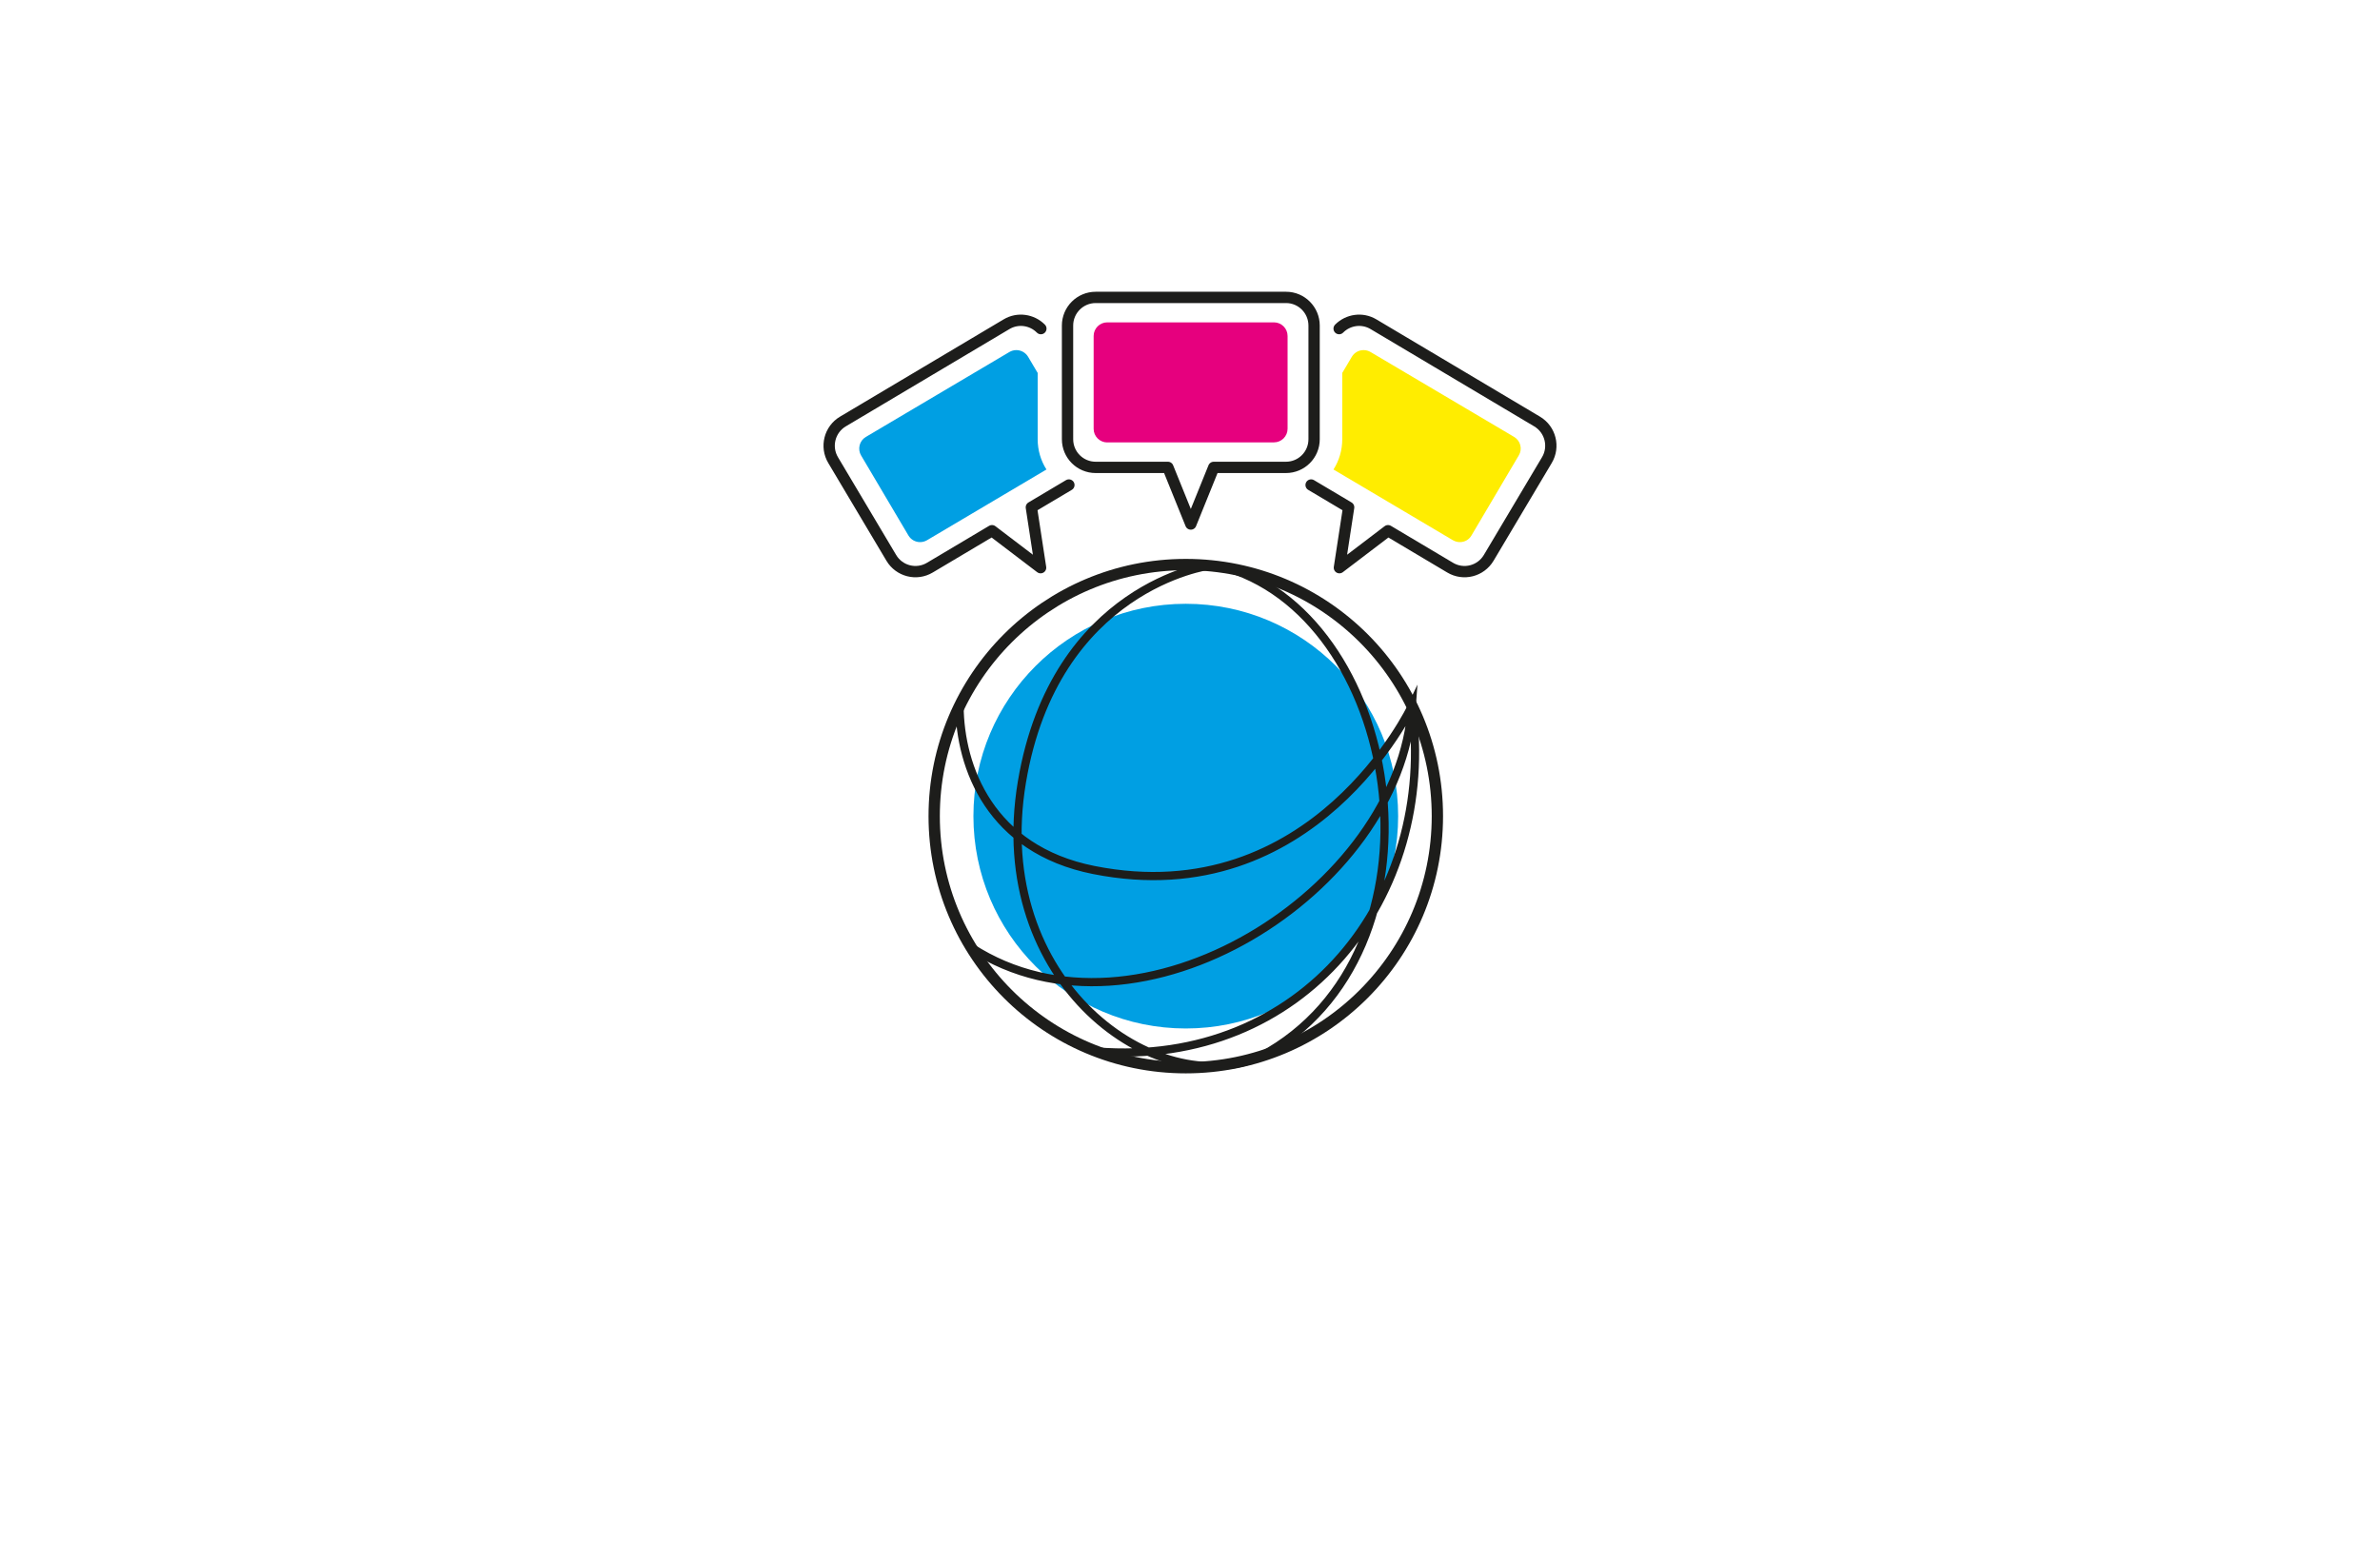 <?xml version="1.0" encoding="utf-8"?>
<!-- Generator: Adobe Illustrator 27.8.1, SVG Export Plug-In . SVG Version: 6.00 Build 0)  -->
<svg version="1.1" xmlns="http://www.w3.org/2000/svg" xmlns:xlink="http://www.w3.org/1999/xlink" x="0px" y="0px"
	 viewBox="0 0 350 230" style="enable-background:new 0 0 350 230;" xml:space="preserve">
<style type="text/css">
	.st0{fill:#E6007E;}
	.st1{fill:#FFED00;}
	.st2{fill:#009FE3;}
	.st3{fill:#A6A6ED;}
	.st4{fill:#F7595F;}
	.st5{fill:#F2BD65;}
	.st6{fill:#560033;}
	.st7{fill:#FFFFFF;}
	.st8{fill:#062BB5;}
	.st9{fill:#006D6D;}
	.st10{fill:#00B1FF;}
	.st11{fill:#2A8E00;}
	.st12{fill:#A09002;}
	.st13{fill:#FFCE00;}
	.st14{fill:#23D513;}
	.st15{fill:#E33056;}
	.st16{fill:#4399DE;}
	.st17{fill:none;stroke:#1D1D1B;stroke-width:1.663;stroke-miterlimit:10;}
	.st18{fill:none;stroke:#1D1D1B;stroke-width:1.206;stroke-miterlimit:10;}
	.st19{fill:none;stroke:#1D1D1B;stroke-width:1.663;stroke-linecap:round;stroke-linejoin:round;stroke-miterlimit:10;}
	.st20{fill:#23D513;stroke:#FFFFFF;stroke-width:1.5;stroke-miterlimit:10;}
	.st21{fill:#FFCE00;stroke:#FFFFFF;stroke-width:1.5;stroke-miterlimit:10;}
	.st22{fill:#4399DE;stroke:#FFFFFF;stroke-width:1.5;stroke-miterlimit:10;}
	.st23{fill:#E33056;stroke:#FFFFFF;stroke-width:1.5;stroke-miterlimit:10;}
	.st24{fill:#005D72;}
</style>
<g id="Layer_1">
</g>
<g id="Layer_2">
</g>
<g id="Layer_3">
</g>
<g id="Layer_4">
</g>
<g id="Layer_5">
</g>
<g id="Layer_6">
</g>
<g id="Layer_7">
</g>
<g id="Layer_8">
</g>
<g id="Layer_9">
</g>
<g id="Layer_10">
</g>
<g id="Layer_11">
</g>
<g id="Layer_12">
</g>
<g id="Layer_13">
	<g>
		<path class="st0" d="M162.83,65.07c-1.1,0-2-0.9-2-2V49.41c0-1.1,0.9-2,2-2h24.52c1.1,0,2,0.9,2,2v13.65c0,1.1-0.9,2-2,2H162.83z"
			/>
		<path class="st1" d="M214.69,79.73c-0.36,0-0.71-0.1-1.03-0.28l-17.56-10.4c0.84-1.32,1.29-2.85,1.29-4.45v-9.75l1.41-2.38
			c0.36-0.61,1.02-0.98,1.73-0.98c0.36,0,0.71,0.1,1.02,0.28l21.1,12.48c0.46,0.27,0.79,0.7,0.92,1.21
			c0.14,0.52,0.06,1.06-0.22,1.52l-6.95,11.76C216.05,79.36,215.41,79.73,214.69,79.73z"/>
		<path class="st17" d="M174.38,83.03c20.44,0,37,16.57,37,37s-16.57,37-37,37s-37-16.57-37-37S153.94,83.03,174.38,83.03z"/>
		<path class="st2" d="M174.38,88.8c17.25,0,31.23,13.98,31.23,31.23s-13.98,31.23-31.23,31.23s-31.23-13.98-31.23-31.23
			S157.13,88.8,174.38,88.8z M135.31,79.73c-0.71,0-1.36-0.37-1.72-0.98l-6.95-11.75c-0.28-0.46-0.35-1.01-0.22-1.53
			c0.13-0.51,0.46-0.94,0.91-1.21l21.11-12.49c0.31-0.18,0.66-0.28,1.02-0.28c0.71,0,1.37,0.38,1.73,0.98l1.41,2.38v9.75
			c0,1.6,0.45,3.13,1.29,4.45l-17.56,10.4C136.02,79.63,135.67,79.73,135.31,79.73C135.31,79.73,135.31,79.73,135.31,79.73z"/>
		<path class="st18" d="M174.38,83.03c20.44,0,37,16.57,37,37s-16.57,37-37,37s-37-16.57-37-37S153.94,83.03,174.38,83.03z
			 M141.11,103.82c0.06,9.04,4.52,21.1,19.72,24.13c32.43,6.46,46.81-24.13,46.81-24.13c-1.75,27.11-40.12,51.53-64.8,35.54
			 M207.64,103.82c3.75,28.1-16.02,53.21-46.34,50.82 M177.85,83.19c0,0-22.74,3.04-27.57,31.82
			c-4.97,29.62,19.88,47.09,35.13,40.34 M180.62,83.56c25.84,8.1,33.21,56.49,4.79,71.79"/>
		<path class="st19" d="M193.25,47.88V64.6c0,2.29-1.85,4.14-4.14,4.14h-10.62l-3.37,8.33l-3.37-8.33h-10.62
			c-2.29,0-4.14-1.85-4.14-4.14V47.88c0-2.28,1.85-4.14,4.14-4.14h27.98C191.4,43.73,193.25,45.6,193.25,47.88z M153.07,48.33
			c-1.31-1.32-3.39-1.64-5.06-0.64l-24.05,14.3c-1.97,1.17-2.61,3.72-1.44,5.68l8.55,14.37c1.17,1.97,3.71,2.62,5.68,1.44l9.13-5.43
			l7.15,5.44l-1.36-8.88l5.52-3.28 M196.93,48.33c1.31-1.32,3.39-1.64,5.06-0.64l24.05,14.3c1.97,1.17,2.61,3.72,1.44,5.68
			l-8.55,14.37c-1.17,1.97-3.71,2.62-5.68,1.44l-9.13-5.43l-7.15,5.44l1.36-8.88l-5.52-3.28"/>
	</g>
</g>
<g id="Layer_14">
</g>
<g id="Layer_15">
</g>
</svg>
